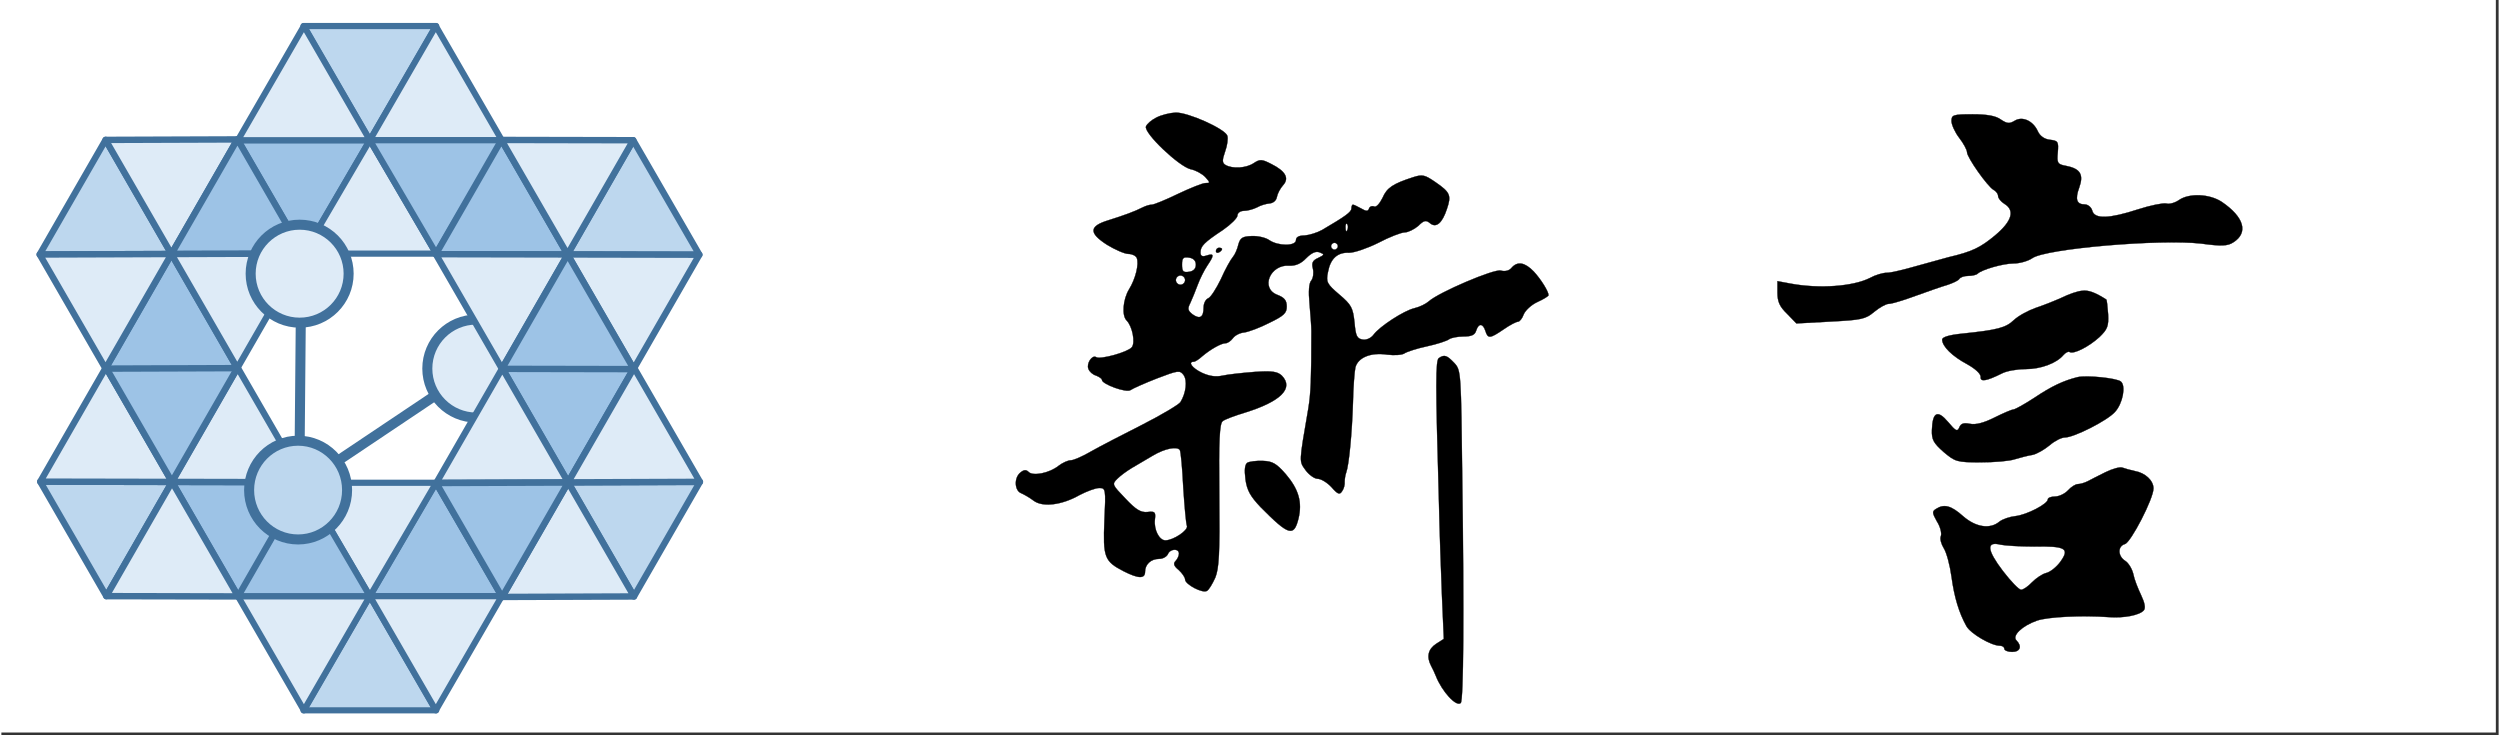 <svg width="68" height="20" viewBox="0 0 900 265" xmlns="http://www.w3.org/2000/svg">
 <rect x="0" y="0" width="900" height="265" fill="#333333" stroke="none"/>
 <!-- Created with Method Draw - http://github.com/duopixel/Method-Draw/ -->

 <g>
  <title>background</title>
  <rect fill="#fff0" id="canvas_background" height="265" width="900" y="-1" x="-1"/>
  <g display="none" overflow="visible" y="0" x="0" height="100%" width="100%" id="canvasGrid">
   <rect fill="url(#gridpattern)" stroke-width="0" y="1" x="1" height="598" width="1276"/>
  </g>
 </g>
 <g>
  <title>Layer 1</title>
  <defs id="svg_513">
   <clipPath clipPathUnits="userSpaceOnUse" id="svg_511">
    <path clip-rule="evenodd" d="m0.432,-0.432l113.4,0l0,113.4l-113.4,0l0,-113.4z" id="svg_562" style="clip-rule:evenodd"/>
   </clipPath>
   <clipPath clipPathUnits="userSpaceOnUse" id="svg_492">
    <path clip-rule="evenodd" d="m0.432,112.968l113.4,0l0,-113.4l-113.4,0" id="svg_561" style="clip-rule:evenodd"/>
   </clipPath>
   <clipPath clipPathUnits="userSpaceOnUse" id="svg_488">
    <path clip-rule="evenodd" d="m0.432,112.968l113.4,0l0,-113.4l-113.4,0" id="svg_560" style="clip-rule:evenodd"/>
   </clipPath>
   <clipPath clipPathUnits="userSpaceOnUse" id="svg_484">
    <path clip-rule="evenodd" d="m0.432,112.968l113.4,0l0,-113.4l-113.4,0" id="svg_559" style="clip-rule:evenodd"/>
   </clipPath>
   <clipPath clipPathUnits="userSpaceOnUse" id="svg_480">
    <path clip-rule="evenodd" d="m0.432,112.968l113.4,0l0,-113.4l-113.4,0" id="svg_558" style="clip-rule:evenodd"/>
   </clipPath>
   <clipPath clipPathUnits="userSpaceOnUse" id="svg_476">
    <path clip-rule="evenodd" d="m0.432,112.968l113.4,0l0,-113.4l-113.4,0" id="svg_557" style="clip-rule:evenodd"/>
   </clipPath>
   <clipPath clipPathUnits="userSpaceOnUse" id="svg_472">
    <path clip-rule="evenodd" d="m0.432,112.968l113.4,0l0,-113.4l-113.4,0" id="svg_556" style="clip-rule:evenodd"/>
   </clipPath>
   <clipPath clipPathUnits="userSpaceOnUse" id="svg_468">
    <path clip-rule="evenodd" d="m0.432,112.968l113.4,0l0,-113.4l-113.4,0" id="svg_555" style="clip-rule:evenodd"/>
   </clipPath>
   <clipPath clipPathUnits="userSpaceOnUse" id="svg_464">
    <path clip-rule="evenodd" d="m0.432,112.968l113.4,0l0,-113.4l-113.4,0" id="svg_554" style="clip-rule:evenodd"/>
   </clipPath>
   <clipPath clipPathUnits="userSpaceOnUse" id="svg_460">
    <path clip-rule="evenodd" d="m0.432,112.968l113.4,0l0,-113.4l-113.4,0" id="svg_553" style="clip-rule:evenodd"/>
   </clipPath>
   <clipPath clipPathUnits="userSpaceOnUse" id="svg_456">
    <path clip-rule="evenodd" d="m0.432,112.968l113.4,0l0,-113.4l-113.4,0" id="svg_552" style="clip-rule:evenodd"/>
   </clipPath>
   <clipPath clipPathUnits="userSpaceOnUse" id="svg_452">
    <path clip-rule="evenodd" d="m0.432,112.968l113.4,0l0,-113.4l-113.4,0" id="svg_551" style="clip-rule:evenodd"/>
   </clipPath>
   <clipPath clipPathUnits="userSpaceOnUse" id="svg_448">
    <path clip-rule="evenodd" d="m0.432,112.968l113.4,0l0,-113.4l-113.4,0" id="svg_550" style="clip-rule:evenodd"/>
   </clipPath>
   <clipPath clipPathUnits="userSpaceOnUse" id="svg_444">
    <path clip-rule="evenodd" d="m0.432,112.968l113.4,0l0,-113.4l-113.4,0" id="svg_549" style="clip-rule:evenodd"/>
   </clipPath>
   <clipPath clipPathUnits="userSpaceOnUse" id="svg_440">
    <path clip-rule="evenodd" d="m0.432,112.968l113.4,0l0,-113.4l-113.4,0" id="svg_548" style="clip-rule:evenodd"/>
   </clipPath>
   <clipPath clipPathUnits="userSpaceOnUse" id="svg_436">
    <path clip-rule="evenodd" d="m0.432,112.968l113.4,0l0,-113.4l-113.4,-0" id="svg_547" style="clip-rule:evenodd"/>
   </clipPath>
   <clipPath clipPathUnits="userSpaceOnUse" id="svg_432">
    <path clip-rule="evenodd" d="m0.432,112.968l113.4,0l0,-113.4l-113.4,-0" id="svg_546" style="clip-rule:evenodd"/>
   </clipPath>
   <clipPath clipPathUnits="userSpaceOnUse" id="svg_428">
    <path clip-rule="evenodd" d="m0.432,112.968l113.4,0l0,-113.4l-113.4,0" id="svg_545" style="clip-rule:evenodd"/>
   </clipPath>
   <clipPath clipPathUnits="userSpaceOnUse" id="svg_424">
    <path clip-rule="evenodd" d="m0.432,112.968l113.4,0l0,-113.4l-113.4,0" id="svg_544" style="clip-rule:evenodd"/>
   </clipPath>
   <clipPath clipPathUnits="userSpaceOnUse" id="svg_420">
    <path clip-rule="evenodd" d="m0.432,112.968l113.4,0l0,-113.4l-113.4,0" id="svg_543" style="clip-rule:evenodd"/>
   </clipPath>
   <clipPath clipPathUnits="userSpaceOnUse" id="svg_416">
    <path clip-rule="evenodd" d="m0.432,112.968l113.4,0l0,-113.4l-113.4,0" id="svg_542" style="clip-rule:evenodd"/>
   </clipPath>
   <clipPath clipPathUnits="userSpaceOnUse" id="svg_412">
    <path clip-rule="evenodd" d="m0.432,112.968l113.4,0l0,-113.4l-113.4,0" id="svg_541" style="clip-rule:evenodd"/>
   </clipPath>
   <clipPath clipPathUnits="userSpaceOnUse" id="svg_408">
    <path clip-rule="evenodd" d="m0.432,112.968l113.4,0l0,-113.4l-113.4,0" id="svg_540" style="clip-rule:evenodd"/>
   </clipPath>
   <clipPath clipPathUnits="userSpaceOnUse" id="svg_404">
    <path clip-rule="evenodd" d="m0.432,112.968l113.4,0l0,-113.4l-113.4,0" id="svg_539" style="clip-rule:evenodd"/>
   </clipPath>
   <clipPath clipPathUnits="userSpaceOnUse" id="svg_400">
    <path clip-rule="evenodd" d="m0.432,112.968l113.4,0l0,-113.4l-113.4,0" id="svg_538" style="clip-rule:evenodd"/>
   </clipPath>
   <clipPath clipPathUnits="userSpaceOnUse" id="svg_384">
    <path clip-rule="evenodd" d="m0.432,112.968l113.4,0l0,-113.4l-113.4,0" id="svg_537" style="clip-rule:evenodd"/>
   </clipPath>
   <clipPath clipPathUnits="userSpaceOnUse" id="svg_380">
    <path clip-rule="evenodd" d="m0.432,112.968l113.4,0l0,-113.4l-113.4,0" id="svg_536" style="clip-rule:evenodd"/>
   </clipPath>
   <clipPath clipPathUnits="userSpaceOnUse" id="svg_376">
    <path clip-rule="evenodd" d="m0.432,112.968l113.4,0l0,-113.4l-113.4,0" id="svg_535" style="clip-rule:evenodd"/>
   </clipPath>
   <clipPath clipPathUnits="userSpaceOnUse" id="svg_372">
    <path clip-rule="evenodd" d="m0.432,112.968l113.4,0l0,-113.4l-113.4,0" id="svg_534" style="clip-rule:evenodd"/>
   </clipPath>
   <clipPath clipPathUnits="userSpaceOnUse" id="svg_368">
    <path clip-rule="evenodd" d="m0.432,112.968l113.4,0l0,-113.4l-113.4,0" id="svg_533" style="clip-rule:evenodd"/>
   </clipPath>
   <clipPath clipPathUnits="userSpaceOnUse" id="svg_364">
    <path clip-rule="evenodd" d="m0.432,112.968l113.4,0l0,-113.4l-113.4,0" id="svg_532" style="clip-rule:evenodd"/>
   </clipPath>
   <clipPath clipPathUnits="userSpaceOnUse" id="svg_360">
    <path clip-rule="evenodd" d="m0.432,112.968l113.4,0l0,-113.4l-113.4,0" id="svg_531" style="clip-rule:evenodd"/>
   </clipPath>
   <clipPath clipPathUnits="userSpaceOnUse" id="svg_356">
    <path clip-rule="evenodd" d="m0.432,112.968l113.4,0l0,-113.4l-113.4,0" id="svg_530" style="clip-rule:evenodd"/>
   </clipPath>
   <clipPath clipPathUnits="userSpaceOnUse" id="svg_352">
    <path clip-rule="evenodd" d="m0.432,112.968l113.4,0l0,-113.4l-113.4,0" id="svg_529" style="clip-rule:evenodd"/>
   </clipPath>
   <clipPath clipPathUnits="userSpaceOnUse" id="svg_348">
    <path clip-rule="evenodd" d="m0.432,112.968l113.4,0l0,-113.4l-113.4,0" id="svg_528" style="clip-rule:evenodd"/>
   </clipPath>
   <clipPath clipPathUnits="userSpaceOnUse" id="svg_344">
    <path clip-rule="evenodd" d="m0.432,112.968l113.4,0l0,-113.4l-113.4,0" id="svg_527" style="clip-rule:evenodd"/>
   </clipPath>
   <clipPath clipPathUnits="userSpaceOnUse" id="svg_340">
    <path clip-rule="evenodd" d="m0.432,112.968l113.4,0l0,-113.4l-113.4,0" id="svg_526" style="clip-rule:evenodd"/>
   </clipPath>
   <clipPath clipPathUnits="userSpaceOnUse" id="svg_336">
    <path clip-rule="evenodd" d="m0.432,112.968l113.4,0l0,-113.4l-113.4,0" id="svg_525" style="clip-rule:evenodd"/>
   </clipPath>
   <clipPath clipPathUnits="userSpaceOnUse" id="svg_332">
    <path clip-rule="evenodd" d="m0.432,112.968l113.4,0l0,-113.4l-113.4,0" id="svg_524" style="clip-rule:evenodd"/>
   </clipPath>
   <clipPath clipPathUnits="userSpaceOnUse" id="svg_328">
    <path clip-rule="evenodd" d="m0.432,112.968l113.4,0l0,-113.4l-113.4,0" id="svg_523" style="clip-rule:evenodd"/>
   </clipPath>
   <clipPath clipPathUnits="userSpaceOnUse" id="svg_324">
    <path clip-rule="evenodd" d="m0.432,112.968l113.4,0l0,-113.4l-113.4,0" id="svg_522" style="clip-rule:evenodd"/>
   </clipPath>
   <clipPath clipPathUnits="userSpaceOnUse" id="svg_320">
    <path clip-rule="evenodd" d="m0.432,112.968l113.4,0l0,-113.4l-113.4,0" id="svg_521" style="clip-rule:evenodd"/>
   </clipPath>
   <clipPath clipPathUnits="userSpaceOnUse" id="svg_316">
    <path clip-rule="evenodd" d="m0.432,112.968l113.4,0l0,-113.4l-113.4,0" id="svg_520" style="clip-rule:evenodd"/>
   </clipPath>
   <clipPath clipPathUnits="userSpaceOnUse" id="svg_312">
    <path clip-rule="evenodd" d="m0.432,112.968l113.4,0l0,-113.4l-113.4,0" id="svg_519" style="clip-rule:evenodd"/>
   </clipPath>
   <clipPath clipPathUnits="userSpaceOnUse" id="svg_308">
    <path clip-rule="evenodd" d="m0.432,112.968l113.4,0l0,-113.4l-113.4,0" id="svg_518" style="clip-rule:evenodd"/>
   </clipPath>
   <clipPath clipPathUnits="userSpaceOnUse" id="svg_304">
    <path clip-rule="evenodd" d="m0.432,112.968l113.4,0l0,-113.4l-113.4,-0" id="svg_517" style="clip-rule:evenodd"/>
   </clipPath>
   <clipPath clipPathUnits="userSpaceOnUse" id="svg_300">
    <path clip-rule="evenodd" d="m0.432,112.968l113.4,0l0,-113.4l-113.4,-0" id="svg_516" style="clip-rule:evenodd"/>
   </clipPath>
   <clipPath clipPathUnits="userSpaceOnUse" id="svg_296">
    <path clip-rule="evenodd" d="m0.432,112.968l113.4,0l0,-113.4l-113.4,0" id="svg_515" style="clip-rule:evenodd"/>
   </clipPath>
   <clipPath clipPathUnits="userSpaceOnUse" id="svg_292">
    <path clip-rule="evenodd" d="m0.432,112.968l113.4,0l0,-113.4l-113.4,0" id="svg_514" style="clip-rule:evenodd"/>
   </clipPath>
  </defs>
  <g id="svg_565">
   <g id="svg_284" transform="matrix(2.317,0,0,-2.317,0,262.79) ">
    <g id="svg_509">
     <g id="svg_510" clip-path="url(#svg_511)">
      <path fill="#ffffff00" fill-rule="evenodd" d="m0.432,-0.432l113.4,0l0,113.4l-113.4,0l0,-113.4z" id="svg_512"/>
     </g>
    </g>
    <path fill="none" stroke="#41719c" stroke-width="1.56" stroke-miterlimit="10" d="m46.332,37.729l27.495,18.419" id="svg_508"/>
    <path fill="#deebf7" fill-rule="evenodd" d="m66.252,56.088c0,4.208 3.412,7.62 7.62,7.62c4.208,0 7.62,-3.412 7.62,-7.62c0,-4.208 -3.412,-7.62 -7.62,-7.62c-4.208,0 -7.62,3.412 -7.62,7.62z" id="svg_507"/>
    <path fill="none" stroke="#41719c" stroke-width="1.56" stroke-miterlimit="10" d="m66.252,56.088c0,4.208 3.412,7.62 7.62,7.62c4.208,0 7.62,-3.412 7.62,-7.62c0,-4.208 -3.412,-7.62 -7.62,-7.62c-4.208,0 -7.62,3.412 -7.62,7.62z" id="svg_506"/>
    <path fill="#9dc3e6" fill-rule="evenodd" d="m57.312,20.688l10.26,17.64l10.26,-17.64l-20.52,0z" id="svg_505"/>
    <path fill="none" stroke="#41719c" stroke-width="0.96" stroke-linejoin="round" stroke-miterlimit="10" d="m57.312,20.688l10.26,17.64l10.26,-17.64l-20.52,0z" id="svg_504"/>
    <path fill="#bdd7ee" fill-rule="evenodd" d="m46.992,2.928l10.32,17.76l10.32,-17.76l-20.64,0z" id="svg_503"/>
    <path fill="none" stroke="#41719c" stroke-width="0.96" stroke-linejoin="round" stroke-miterlimit="10" d="m46.992,2.928l10.32,17.76l10.32,-17.76l-20.64,0z" id="svg_502"/>
    <path fill="#deebf7" fill-rule="evenodd" d="m57.312,20.688l-10.26,-17.76l-10.26,17.76l20.52,0z" id="svg_501"/>
    <path fill="none" stroke="#41719c" stroke-width="0.96" stroke-linejoin="round" stroke-miterlimit="10" d="m57.312,20.688l-10.26,-17.76l-10.26,17.76l20.52,0z" id="svg_500"/>
    <path fill="#deebf7" fill-rule="evenodd" d="m77.832,20.688l-10.26,-17.76l-10.26,17.76l20.52,0z" id="svg_499"/>
    <path fill="none" stroke="#41719c" stroke-width="0.96" stroke-linejoin="round" stroke-miterlimit="10" d="m77.832,20.688l-10.26,-17.76l-10.26,17.76l20.52,0z" id="svg_498"/>
    <path fill="#deebf7" fill-rule="evenodd" d="m67.632,38.328l-10.32,-17.64l-10.32,17.64l20.64,0z" id="svg_497"/>
    <path fill="none" stroke="#41719c" stroke-width="0.96" stroke-linejoin="round" stroke-miterlimit="10" d="m67.632,38.328l-10.32,-17.64l-10.32,17.64l20.64,0z" id="svg_496"/>
    <path fill="#9dc3e6" fill-rule="evenodd" d="m36.672,20.688l10.32,17.64l10.32,-17.64l-20.64,0z" id="svg_495"/>
    <path fill="none" stroke="#41719c" stroke-width="0.96" stroke-linejoin="round" stroke-miterlimit="10" d="m36.672,20.688l10.32,17.64l10.32,-17.64l-20.64,0z" id="svg_494"/>
    <g id="svg_490">
     <g id="svg_491" clip-path="url(#svg_492)">
      <path fill="#9dc3e6" fill-rule="evenodd" d="m88.154,38.391l-10.24,17.751l20.493,0.075l-10.253,-17.826z" id="svg_493"/>
     </g>
    </g>
    <g id="svg_486">
     <g id="svg_487" clip-path="url(#svg_488)">
      <path fill="none" stroke="#41719c" stroke-linejoin="round" stroke-miterlimit="10" d="m88.154,38.391l-10.24,17.751l20.493,0.075l-10.253,-17.826z" id="svg_489"/>
     </g>
    </g>
    <g id="svg_482">
     <g id="svg_483" clip-path="url(#svg_484)">
      <path fill="#bdd7ee" fill-rule="evenodd" d="m98.395,20.64l-10.241,17.751l20.498,0.074l-10.257,-17.825z" id="svg_485"/>
     </g>
    </g>
    <g id="svg_478">
     <g id="svg_479" clip-path="url(#svg_480)">
      <path fill="none" stroke="#41719c" stroke-linejoin="round" stroke-miterlimit="10" d="m98.395,20.64l-10.241,17.751l20.498,0.074l-10.257,-17.825z" id="svg_481"/>
     </g>
    </g>
    <g id="svg_474">
     <g id="svg_475" clip-path="url(#svg_476)">
      <path fill="#deebf7" fill-rule="evenodd" d="m88.154,38.391l10.241,-17.751l-20.493,-0.074l10.252,17.825z" id="svg_477"/>
     </g>
    </g>
    <g id="svg_470">
     <g id="svg_471" clip-path="url(#svg_472)">
      <path fill="none" stroke="#41719c" stroke-linejoin="round" stroke-miterlimit="10" d="m88.154,38.391l10.241,-17.751l-20.493,-0.074l10.252,17.825z" id="svg_473"/>
     </g>
    </g>
    <g id="svg_466">
     <g id="svg_467" clip-path="url(#svg_468)">
      <path fill="#deebf7" fill-rule="evenodd" d="m98.407,56.217l10.245,-17.751l-20.498,-0.075l10.253,17.826z" id="svg_469"/>
     </g>
    </g>
    <g id="svg_462">
     <g id="svg_463" clip-path="url(#svg_464)">
      <path fill="none" stroke="#41719c" stroke-linejoin="round" stroke-miterlimit="10" d="m98.407,56.217l10.245,-17.751l-20.498,-0.075l10.253,17.826z" id="svg_465"/>
     </g>
    </g>
    <g id="svg_458">
     <g id="svg_459" clip-path="url(#svg_460)">
      <path fill="#deebf7" fill-rule="evenodd" d="m77.914,56.142l10.24,-17.751l-20.493,-0.074l10.253,17.825z" id="svg_461"/>
     </g>
    </g>
    <g id="svg_454">
     <g id="svg_455" clip-path="url(#svg_456)">
      <path fill="none" stroke="#41719c" stroke-linejoin="round" stroke-miterlimit="10" d="m77.914,56.142l10.24,-17.751l-20.493,-0.074l10.253,17.825z" id="svg_457"/>
     </g>
    </g>
    <g id="svg_450">
     <g id="svg_451" clip-path="url(#svg_452)">
      <path fill="#9dc3e6" fill-rule="evenodd" d="m77.885,20.536l-10.241,17.752l20.494,0.074l-10.253,-17.826z" id="svg_453"/>
     </g>
    </g>
    <g id="svg_446">
     <g id="svg_447" clip-path="url(#svg_448)">
      <path fill="none" stroke="#41719c" stroke-linejoin="round" stroke-miterlimit="10" d="m77.885,20.536l-10.241,17.752l20.494,0.074l-10.253,-17.826z" id="svg_449"/>
     </g>
    </g>
    <g id="svg_442">
     <g id="svg_443" clip-path="url(#svg_444)">
      <path fill="#9dc3e6" fill-rule="evenodd" d="m26.54,38.458l20.493,-0.041l-10.211,-17.768l-10.282,17.809z" id="svg_445"/>
     </g>
    </g>
    <g id="svg_438">
     <g id="svg_439" clip-path="url(#svg_440)">
      <path fill="none" stroke="#41719c" stroke-linejoin="round" stroke-miterlimit="10" d="m26.54,38.458l20.493,-0.041l-10.211,-17.768l-10.282,17.809z" id="svg_441"/>
     </g>
    </g>
    <g id="svg_434">
     <g id="svg_435" clip-path="url(#svg_436)">
      <path fill="#bdd7ee" fill-rule="evenodd" d="m6.046,38.499l20.493,-0.041l-10.212,-17.768l-10.281,17.809z" id="svg_437"/>
     </g>
    </g>
    <g id="svg_430">
     <g id="svg_431" clip-path="url(#svg_432)">
      <path fill="none" stroke="#41719c" stroke-linejoin="round" stroke-miterlimit="10" d="m6.046,38.499l20.493,-0.041l-10.212,-17.768l-10.281,17.809z" id="svg_433"/>
     </g>
    </g>
    <g id="svg_426">
     <g id="svg_427" clip-path="url(#svg_428)">
      <path fill="#deebf7" fill-rule="evenodd" d="m26.54,38.458l-20.493,0.041l10.211,17.768l10.282,-17.809z" id="svg_429"/>
     </g>
    </g>
    <g id="svg_422">
     <g id="svg_423" clip-path="url(#svg_424)">
      <path fill="none" stroke="#41719c" stroke-linejoin="round" stroke-miterlimit="10" d="m26.54,38.458l-20.493,0.041l10.211,17.768l10.282,-17.809z" id="svg_425"/>
     </g>
    </g>
    <g id="svg_418">
     <g id="svg_419" clip-path="url(#svg_420)">
      <path fill="#deebf7" fill-rule="evenodd" d="m36.822,20.649l-20.494,0.041l10.212,17.768l10.282,-17.809z" id="svg_421"/>
     </g>
    </g>
    <g id="svg_414">
     <g id="svg_415" clip-path="url(#svg_416)">
      <path fill="none" stroke="#41719c" stroke-linejoin="round" stroke-miterlimit="10" d="m36.822,20.649l-20.494,0.041l10.212,17.768l10.282,-17.809z" id="svg_417"/>
     </g>
    </g>
    <g id="svg_410">
     <g id="svg_411" clip-path="url(#svg_412)">
      <path fill="#deebf7" fill-rule="evenodd" d="m47.033,38.417l-20.493,0.041l10.212,17.768l10.281,-17.809z" id="svg_413"/>
     </g>
    </g>
    <g id="svg_406">
     <g id="svg_407" clip-path="url(#svg_408)">
      <path fill="none" stroke="#41719c" stroke-linejoin="round" stroke-miterlimit="10" d="m47.033,38.417l-20.493,0.041l10.212,17.768l10.281,-17.809z" id="svg_409"/>
     </g>
    </g>
    <g id="svg_402">
     <g id="svg_403" clip-path="url(#svg_404)">
      <path fill="#9dc3e6" fill-rule="evenodd" d="m16.242,56.296l20.493,-0.041l-10.212,-17.768l-10.281,17.809z" id="svg_405"/>
     </g>
    </g>
    <g id="svg_398">
     <g id="svg_399" clip-path="url(#svg_400)">
      <path fill="none" stroke="#41719c" stroke-linejoin="round" stroke-miterlimit="10" d="m16.242,56.296l20.493,-0.041l-10.212,-17.768l-10.281,17.809z" id="svg_401"/>
     </g>
    </g>
    <path fill="#9dc3e6" fill-rule="evenodd" d="m57.312,91.608l-10.26,-17.64l-10.26,17.64l20.52,0z" id="svg_397"/>
    <path fill="none" stroke="#41719c" stroke-width="0.96" stroke-linejoin="round" stroke-miterlimit="10" d="m57.312,91.608l-10.26,-17.64l-10.26,17.64l20.52,0z" id="svg_396"/>
    <path fill="#bdd7ee" fill-rule="evenodd" d="m67.632,109.368l-10.32,-17.76l-10.32,17.76l20.64,0z" id="svg_395"/>
    <path fill="none" stroke="#41719c" stroke-width="0.96" stroke-linejoin="round" stroke-miterlimit="10" d="m67.632,109.368l-10.32,-17.76l-10.32,17.76l20.64,0z" id="svg_394"/>
    <path fill="#deebf7" fill-rule="evenodd" d="m57.312,91.608l10.26,17.76l10.26,-17.76l-20.52,0z" id="svg_393"/>
    <path fill="none" stroke="#41719c" stroke-width="0.96" stroke-linejoin="round" stroke-miterlimit="10" d="m57.312,91.608l10.26,17.76l10.26,-17.76l-20.52,0z" id="svg_392"/>
    <path fill="#deebf7" fill-rule="evenodd" d="m36.792,91.608l10.26,17.76l10.26,-17.76l-20.52,0z" id="svg_391"/>
    <path fill="none" stroke="#41719c" stroke-width="0.96" stroke-linejoin="round" stroke-miterlimit="10" d="m36.792,91.608l10.26,17.76l10.26,-17.76l-20.52,0z" id="svg_390"/>
    <path fill="#deebf7" fill-rule="evenodd" d="m46.992,73.968l10.32,17.64l10.32,-17.64l-20.64,0z" id="svg_389"/>
    <path fill="none" stroke="#41719c" stroke-width="0.96" stroke-linejoin="round" stroke-miterlimit="10" d="m46.992,73.968l10.32,17.64l10.32,-17.64l-20.64,0z" id="svg_388"/>
    <path fill="#9dc3e6" fill-rule="evenodd" d="m77.952,91.608l-10.32,-17.64l-10.32,17.64l20.64,0z" id="svg_387"/>
    <path fill="none" stroke="#41719c" stroke-width="0.96" stroke-linejoin="round" stroke-miterlimit="10" d="m77.952,91.608l-10.32,-17.64l-10.32,17.64l20.64,0z" id="svg_386"/>
    <g id="svg_382">
     <g id="svg_383" clip-path="url(#svg_384)">
      <path fill="#9dc3e6" fill-rule="evenodd" d="m26.451,73.907l10.241,-17.751l-20.494,-0.074l10.253,17.825z" id="svg_385"/>
     </g>
    </g>
    <g id="svg_378">
     <g id="svg_379" clip-path="url(#svg_380)">
      <path fill="none" stroke="#41719c" stroke-linejoin="round" stroke-miterlimit="10" d="m26.451,73.907l10.241,-17.751l-20.494,-0.074l10.253,17.825z" id="svg_381"/>
     </g>
    </g>
    <g id="svg_374">
     <g id="svg_375" clip-path="url(#svg_376)">
      <path fill="#bdd7ee" fill-rule="evenodd" d="m16.211,91.659l10.24,-17.752l-20.493,-0.074l10.253,17.826z" id="svg_377"/>
     </g>
    </g>
    <g id="svg_370">
     <g id="svg_371" clip-path="url(#svg_372)">
      <path fill="none" stroke="#41719c" stroke-linejoin="round" stroke-miterlimit="10" d="m16.211,91.659l10.24,-17.752l-20.493,-0.074l10.253,17.826z" id="svg_373"/>
     </g>
    </g>
    <g id="svg_366">
     <g id="svg_367" clip-path="url(#svg_368)">
      <path fill="#deebf7" fill-rule="evenodd" d="m26.451,73.907l-10.24,17.752l20.493,0.074l-10.253,-17.826z" id="svg_369"/>
     </g>
    </g>
    <g id="svg_362">
     <g id="svg_363" clip-path="url(#svg_364)">
      <path fill="none" stroke="#41719c" stroke-linejoin="round" stroke-miterlimit="10" d="m26.451,73.907l-10.24,17.752l20.493,0.074l-10.253,-17.826z" id="svg_365"/>
     </g>
    </g>
    <g id="svg_358">
     <g id="svg_359" clip-path="url(#svg_360)">
      <path fill="#deebf7" fill-rule="evenodd" d="m16.198,56.082l-10.24,17.751l20.493,0.074l-10.253,-17.825z" id="svg_361"/>
     </g>
    </g>
    <g id="svg_354">
     <g id="svg_355" clip-path="url(#svg_356)">
      <path fill="none" stroke="#41719c" stroke-linejoin="round" stroke-miterlimit="10" d="m16.198,56.082l-10.24,17.751l20.493,0.074l-10.253,-17.825z" id="svg_357"/>
     </g>
    </g>
    <g id="svg_350">
     <g id="svg_351" clip-path="url(#svg_352)">
      <path fill="#deebf7" fill-rule="evenodd" d="m36.692,56.156l-10.241,17.751l20.493,0.075l-10.252,-17.826z" id="svg_353"/>
     </g>
    </g>
    <g id="svg_346">
     <g id="svg_347" clip-path="url(#svg_348)">
      <path fill="none" stroke="#41719c" stroke-linejoin="round" stroke-miterlimit="10" d="m36.692,56.156l-10.241,17.751l20.493,0.075l-10.252,-17.826z" id="svg_349"/>
     </g>
    </g>
    <g id="svg_342">
     <g id="svg_343" clip-path="url(#svg_344)">
      <path fill="#9dc3e6" fill-rule="evenodd" d="m36.72,91.762l10.241,-17.751l-20.493,-0.074l10.252,17.825z" id="svg_345"/>
     </g>
    </g>
    <g id="svg_338">
     <g id="svg_339" clip-path="url(#svg_340)">
      <path fill="none" stroke="#41719c" stroke-linejoin="round" stroke-miterlimit="10" d="m36.72,91.762l10.241,-17.751l-20.493,-0.074l10.252,17.825z" id="svg_341"/>
     </g>
    </g>
    <g id="svg_334">
     <g id="svg_335" clip-path="url(#svg_336)">
      <path fill="#9dc3e6" fill-rule="evenodd" d="m88.065,73.841l-20.493,0.041l10.212,17.768l10.281,-17.809z" id="svg_337"/>
     </g>
    </g>
    <g id="svg_330">
     <g id="svg_331" clip-path="url(#svg_332)">
      <path fill="none" stroke="#41719c" stroke-linejoin="round" stroke-miterlimit="10" d="m88.065,73.841l-20.493,0.041l10.212,17.768l10.281,-17.809z" id="svg_333"/>
     </g>
    </g>
    <g id="svg_326">
     <g id="svg_327" clip-path="url(#svg_328)">
      <path fill="#bdd7ee" fill-rule="evenodd" d="m108.562,73.799l-20.497,0.042l10.212,17.767l10.285,-17.809z" id="svg_329"/>
     </g>
    </g>
    <g id="svg_322">
     <g id="svg_323" clip-path="url(#svg_324)">
      <path fill="none" stroke="#41719c" stroke-linejoin="round" stroke-miterlimit="10" d="m108.562,73.799l-20.497,0.042l10.212,17.767l10.285,-17.809z" id="svg_325"/>
     </g>
    </g>
    <g id="svg_318">
     <g id="svg_319" clip-path="url(#svg_320)">
      <path fill="#deebf7" fill-rule="evenodd" d="m88.065,73.84l20.497,-0.041l-10.215,-17.767l-10.282,17.808z" id="svg_321"/>
     </g>
    </g>
    <g id="svg_314">
     <g id="svg_315" clip-path="url(#svg_316)">
      <path fill="none" stroke="#41719c" stroke-linejoin="round" stroke-miterlimit="10" d="m88.065,73.84l20.497,-0.041l-10.215,-17.767l-10.282,17.808z" id="svg_317"/>
     </g>
    </g>
    <g id="svg_310">
     <g id="svg_311" clip-path="url(#svg_312)">
      <path fill="#deebf7" fill-rule="evenodd" d="m77.784,91.649l20.493,-0.041l-10.212,-17.767l-10.281,17.808z" id="svg_313"/>
     </g>
    </g>
    <g id="svg_306">
     <g id="svg_307" clip-path="url(#svg_308)">
      <path fill="none" stroke="#41719c" stroke-linejoin="round" stroke-miterlimit="10" d="m77.784,91.649l20.493,-0.041l-10.212,-17.767l-10.281,17.808z" id="svg_309"/>
     </g>
    </g>
    <g id="svg_302">
     <g id="svg_303" clip-path="url(#svg_304)">
      <path fill="#deebf7" fill-rule="evenodd" d="m67.572,73.882l20.493,-0.041l-10.211,-17.768l-10.282,17.809z" id="svg_305"/>
     </g>
    </g>
    <g id="svg_298">
     <g id="svg_299" clip-path="url(#svg_300)">
      <path fill="none" stroke="#41719c" stroke-linejoin="round" stroke-miterlimit="10" d="m67.572,73.882l20.493,-0.041l-10.211,-17.768l-10.282,17.809z" id="svg_301"/>
     </g>
    </g>
    <g id="svg_294">
     <g id="svg_295" clip-path="url(#svg_296)">
      <path fill="#9dc3e6" fill-rule="evenodd" d="m98.364,56.003l-20.493,0.041l10.211,17.767l10.282,-17.808z" id="svg_297"/>
     </g>
    </g>
    <g id="svg_290">
     <g id="svg_291" clip-path="url(#svg_292)">
      <path fill="none" stroke="#41719c" stroke-linejoin="round" stroke-miterlimit="10" d="m98.364,56.003l-20.493,0.041l10.211,17.767l10.282,-17.808z" id="svg_293"/>
     </g>
    </g>
    <path fill="none" stroke="#41719c" stroke-width="1.56" stroke-miterlimit="8" d="m46.332,37.153l0.308,34.355" id="svg_289"/>
    <path fill="#deebf7" fill-rule="evenodd" d="m38.772,70.848c0,4.208 3.412,7.62 7.62,7.62c4.208,0 7.62,-3.412 7.62,-7.62c0,-4.208 -3.412,-7.62 -7.62,-7.62c-4.208,0 -7.62,3.412 -7.62,7.62z" id="svg_288"/>
    <path fill="none" stroke="#41719c" stroke-width="1.56" stroke-miterlimit="8" d="m38.772,70.848c0,4.208 3.412,7.62 7.62,7.62c4.208,0 7.62,-3.412 7.62,-7.62c0,-4.208 -3.412,-7.62 -7.62,-7.62c-4.208,0 -7.62,3.412 -7.62,7.62z" id="svg_287"/>
    <path fill="#bdd7ee" fill-rule="evenodd" d="m38.532,37.188c0,4.242 3.412,7.68 7.62,7.68c4.208,0 7.62,-3.438 7.62,-7.68c0,-4.242 -3.412,-7.68 -7.62,-7.68c-4.208,0 -7.62,3.438 -7.62,7.68z" id="svg_286"/>
    <path fill="none" stroke="#41719c" stroke-width="1.56" stroke-miterlimit="8" d="m38.532,37.188c0,4.242 3.412,7.68 7.62,7.68c4.208,0 7.62,-3.438 7.62,-7.68c0,-4.242 -3.412,-7.68 -7.62,-7.68c-4.208,0 -7.62,3.438 -7.62,7.68z" id="svg_285"/>
   </g>
  </g>
  <g stroke="null" id="svg_574">
   <g id="svg_569" fill="#000000" transform="matrix(0.111,0,0,-0.111,-99.084,221.431) ">
    <path stroke="null" id="svg_570" d="m4642.982,1613.424c-16,-8 -31,-21 -34,-29c-8,-21 107,-130 145,-139c16,-3 38,-15 48,-26c16,-18 16,-19 0,-19c-9,0 -49,-16 -89,-35c-39,-19 -78,-35 -85,-35c-7,0 -20,-4 -30,-9c-25,-13 -61,-26 -112,-42c-62,-19 -63,-41 -4,-79c26,-16 58,-30 70,-30c12,0 24,-6 27,-13c8,-20 -4,-68 -25,-102c-20,-33 -24,-85 -8,-101c19,-19 29,-72 17,-87c-13,-16 -103,-41 -116,-32c-13,8 -32,-21 -25,-38c3,-9 14,-19 25,-22c10,-4 19,-10 19,-14c0,-14 80,-43 93,-33c7,5 45,22 86,38c68,26 74,27 86,11c13,-18 8,-59 -10,-88c-5,-8 -62,-42 -125,-74c-63,-32 -137,-70 -165,-86c-27,-16 -57,-29 -66,-29c-9,0 -27,-8 -40,-18c-30,-24 -83,-34 -97,-20c-8,8 -15,8 -27,-2c-21,-17 -19,-59 3,-67c9,-4 27,-14 40,-24c29,-22 91,-15 149,18c23,12 52,23 64,23c21,0 22,-2 17,-105c-5,-120 0,-133 62,-165c49,-25 70,-25 70,-2c0,24 19,42 46,42c12,0 24,7 28,15c7,18 36,20 36,2c0,-7 -5,-18 -11,-24c-8,-8 -6,-16 10,-29c11,-10 21,-24 21,-31c0,-16 57,-46 71,-37c6,3 18,23 27,43c12,30 15,76 13,267c-2,181 1,233 11,241c7,6 40,18 73,28c116,36 159,79 119,120c-14,13 -31,16 -88,12c-39,-3 -86,-8 -104,-12c-22,-5 -43,-2 -67,9c-32,15 -47,36 -27,36c5,0 17,8 28,18c26,22 61,42 75,42c7,0 17,7 24,16c6,9 23,18 37,19c14,2 50,15 81,31c48,23 57,32 57,53c0,20 -7,29 -30,38c-57,21 -24,100 39,95c19,-1 37,6 54,24c18,18 32,24 44,19c16,-6 16,-8 -5,-18c-18,-8 -22,-16 -17,-35c3,-13 1,-30 -5,-38c-8,-8 -10,-36 -6,-76c3,-35 6,-74 6,-88c0,-159 -2,-203 -10,-252c-31,-180 -30,-170 -9,-200c11,-15 29,-28 39,-28c11,0 31,-12 45,-27c21,-24 27,-26 35,-13c6,8 9,22 8,30c0,8 2,22 5,30c9,24 19,128 22,227c1,50 5,102 8,115c9,32 50,49 103,41c24,-3 49,-1 56,4c7,5 40,16 73,23c33,7 66,18 72,23c7,5 28,9 47,9c26,0 37,5 41,19c8,25 22,24 30,-1c8,-26 15,-25 59,5c20,14 41,25 47,25c5,0 14,11 18,23c5,13 25,32 45,41c20,9 36,19 36,22c0,12 -24,51 -48,77c-29,30 -53,34 -72,12c-7,-9 -21,-13 -35,-9c-22,6 -202,-71 -234,-100c-9,-8 -29,-18 -46,-22c-35,-8 -114,-60 -133,-86c-8,-11 -23,-18 -35,-16c-19,3 -23,11 -27,56c-5,47 -10,57 -49,90c-41,35 -44,41 -37,74c8,43 31,64 69,62c16,0 58,14 94,32c36,19 75,34 86,34c11,0 31,10 44,21c18,18 25,20 38,9c20,-17 40,0 55,46c15,44 11,54 -37,87c-35,24 -42,26 -73,16c-65,-21 -85,-34 -99,-67c-9,-18 -20,-31 -27,-28c-7,3 -15,0 -17,-7c-3,-9 -9,-9 -26,1c-11,6 -23,12 -26,12c-3,0 -5,-6 -5,-12c0,-12 -20,-26 -95,-70c-16,-9 -42,-17 -57,-18c-18,0 -28,-5 -28,-15c0,-20 -58,-20 -87,0c-11,8 -37,14 -57,13c-30,-1 -37,-6 -43,-27c-3,-14 -11,-33 -18,-41c-7,-8 -25,-40 -39,-72c-15,-31 -33,-59 -41,-62c-8,-3 -15,-16 -15,-30c0,-32 -12,-39 -36,-22c-15,12 -17,18 -7,37c6,13 17,40 24,59c7,19 21,47 31,62c23,34 23,41 -2,33c-14,-5 -20,-2 -20,10c0,20 11,32 73,73c26,18 47,39 47,47c0,8 9,15 21,15c11,0 30,5 42,11c12,7 30,12 41,13c12,1 22,9 24,21c2,11 11,28 20,38c21,23 8,46 -38,69c-31,16 -37,16 -57,3c-25,-17 -70,-19 -92,-6c-11,7 -11,15 -1,44c7,19 10,42 7,51c-9,23 -128,76 -168,75c-19,-1 -47,-8 -62,-16zm620,-365c-3,-8 -6,-5 -6,6c-1,11 2,17 5,13c3,-3 4,-12 1,-19zm-33,-59c-3,-5 -10,-7 -15,-3c-5,3 -7,10 -3,15c3,5 10,7 15,3c5,-3 7,-10 3,-15zm-459,-54c0,-13 -8,-21 -22,-23c-19,-3 -23,1 -23,23c0,22 4,26 23,23c14,-2 22,-10 22,-23zm-35,-50c0,-8 -7,-15 -15,-15c-8,0 -15,7 -15,15c0,8 7,15 15,15c8,0 15,-7 15,-15zm-17,-552c3,-5 8,-59 11,-121c4,-62 9,-118 12,-125c5,-14 -44,-47 -70,-47c-20,0 -38,35 -34,68c3,24 0,27 -24,24c-22,-2 -37,7 -72,44c-43,45 -44,46 -26,64c11,11 32,26 47,35c15,9 46,27 68,40c40,24 80,31 88,18z"/>
    <path stroke="null" id="svg_571" d="m4835.982,1179.424c0,-5 5,-7 10,-4c6,3 10,8 10,11c0,2 -4,4 -10,4c-5,0 -10,-5 -10,-11z"/>
    <path stroke="null" id="svg_572" d="m5559.982,832.424c-11,-7 -11,-82 0,-462c2,-96 7,-237 10,-312l6,-138l-25,-16c-26,-17 -32,-42 -16,-72c5,-9 12,-24 15,-32c20,-51 67,-102 81,-88c9,8 11,290 5,721c-4,355 -4,359 -26,383c-24,25 -32,28 -50,16z"/>
    <path stroke="null" id="svg_573" d="m4937.982,492.424c-8,-6 -10,-22 -6,-54c5,-36 16,-55 49,-90c92,-93 108,-97 123,-38c13,54 1,96 -42,146c-29,33 -42,41 -73,42c-21,1 -44,-2 -51,-6z"/>
   </g>
  </g>
  <g stroke="null" id="svg_583">
   <g id="svg_578" fill="#000000" transform="matrix(0.112,0,0,-0.112,-308.629,166.908) ">
    <path stroke="null" id="svg_579" d="m9030.77,1100.51c0,-11 11,-36 25,-54c14,-18 25,-39 25,-46c0,-17 66,-110 85,-121c8,-4 15,-13 15,-20c0,-7 9,-18 20,-25c35,-21 25,-56 -30,-102c-47,-39 -73,-52 -150,-70c-19,-5 -66,-18 -105,-29c-38,-11 -80,-21 -93,-21c-13,0 -37,-7 -55,-17c-54,-27 -162,-35 -254,-18l-43,8l0,-37c0,-29 7,-45 31,-68l30,-31l110,6c99,5 113,8 140,31c17,14 38,26 47,26c10,0 49,12 87,26c39,14 84,30 102,35c18,6 35,14 38,19c4,6 16,10 29,10c12,0 26,3 30,7c13,13 82,33 116,33c20,0 47,8 60,17c44,31 411,62 543,47c66,-9 86,-8 104,4c49,31 35,81 -37,130c-39,26 -105,29 -138,6c-13,-9 -31,-14 -41,-11c-10,2 -51,-6 -91,-19c-92,-30 -140,-32 -147,-4c-3,11 -14,20 -24,20c-26,0 -32,16 -18,54c15,42 4,61 -42,70c-28,5 -30,9 -27,43c3,35 1,38 -25,41c-18,2 -32,12 -39,27c-15,34 -50,50 -75,34c-17,-10 -24,-9 -44,4c-16,12 -44,17 -91,17c-63,0 -68,-2 -68,-22z"/>
    <path stroke="null" id="svg_580" d="m9450.77,554.51c-14,-1 -43,-11 -65,-22c-22,-10 -60,-25 -84,-33c-23,-8 -55,-25 -70,-39c-26,-25 -52,-32 -168,-44c-40,-4 -63,-11 -63,-19c0,-22 33,-54 80,-79c27,-15 44,-31 44,-41c-2,-17 18,-14 68,11c15,8 49,14 76,14c50,0 100,19 122,45c7,8 16,13 20,10c13,-8 62,17 96,48c26,25 30,35 28,74c-2,25 -4,46 -6,47c-36,23 -58,31 -78,28z"/>
    <path stroke="null" id="svg_581" d="m9435.77,276.51c-44,-11 -83,-29 -138,-66c-32,-21 -63,-38 -68,-38c-5,0 -33,-12 -61,-26c-34,-17 -60,-24 -79,-20c-20,4 -29,1 -34,-12c-6,-14 -11,-12 -36,18c-34,40 -50,32 -52,-26c-1,-31 5,-42 38,-71c37,-31 42,-33 118,-33c45,0 94,4 111,10c17,5 43,12 57,14c14,3 38,17 55,31c16,14 38,25 49,25c29,0 136,54 161,82c25,27 36,84 19,98c-13,11 -111,21 -140,14z"/>
    <path stroke="null" id="svg_582" d="m9525.77,-29.49c-22,-11 -48,-24 -57,-29c-10,-5 -24,-9 -31,-9c-8,0 -22,-9 -32,-20c-10,-11 -29,-20 -42,-20c-12,0 -23,-4 -23,-9c0,-15 -68,-50 -104,-54c-19,-2 -42,-10 -52,-18c-30,-25 -76,-18 -117,18c-38,34 -61,40 -87,23c-13,-8 -12,-13 3,-40c11,-17 16,-38 13,-47c-4,-9 1,-26 9,-39c9,-14 20,-55 25,-92c9,-66 24,-116 48,-159c13,-24 80,-63 107,-63c8,0 15,-4 15,-10c0,-5 11,-10 25,-10c26,0 33,18 14,37c-15,15 18,47 67,64c37,12 145,17 229,11c49,-4 101,6 114,22c6,7 3,24 -9,49c-10,21 -22,51 -25,68c-4,16 -15,35 -26,42c-24,15 -25,47 -1,54c19,5 92,146 92,179c0,25 -26,50 -60,56c-14,3 -32,8 -40,11c-8,3 -33,-4 -55,-15zm-230,-239c102,2 116,-6 86,-48c-12,-17 -33,-34 -46,-37c-13,-3 -33,-17 -46,-30c-12,-13 -28,-24 -35,-24c-7,0 -33,27 -59,61c-51,67 -54,96 -7,84c15,-3 63,-6 107,-6z"/>
   </g>
  </g>
 </g>
</svg>
